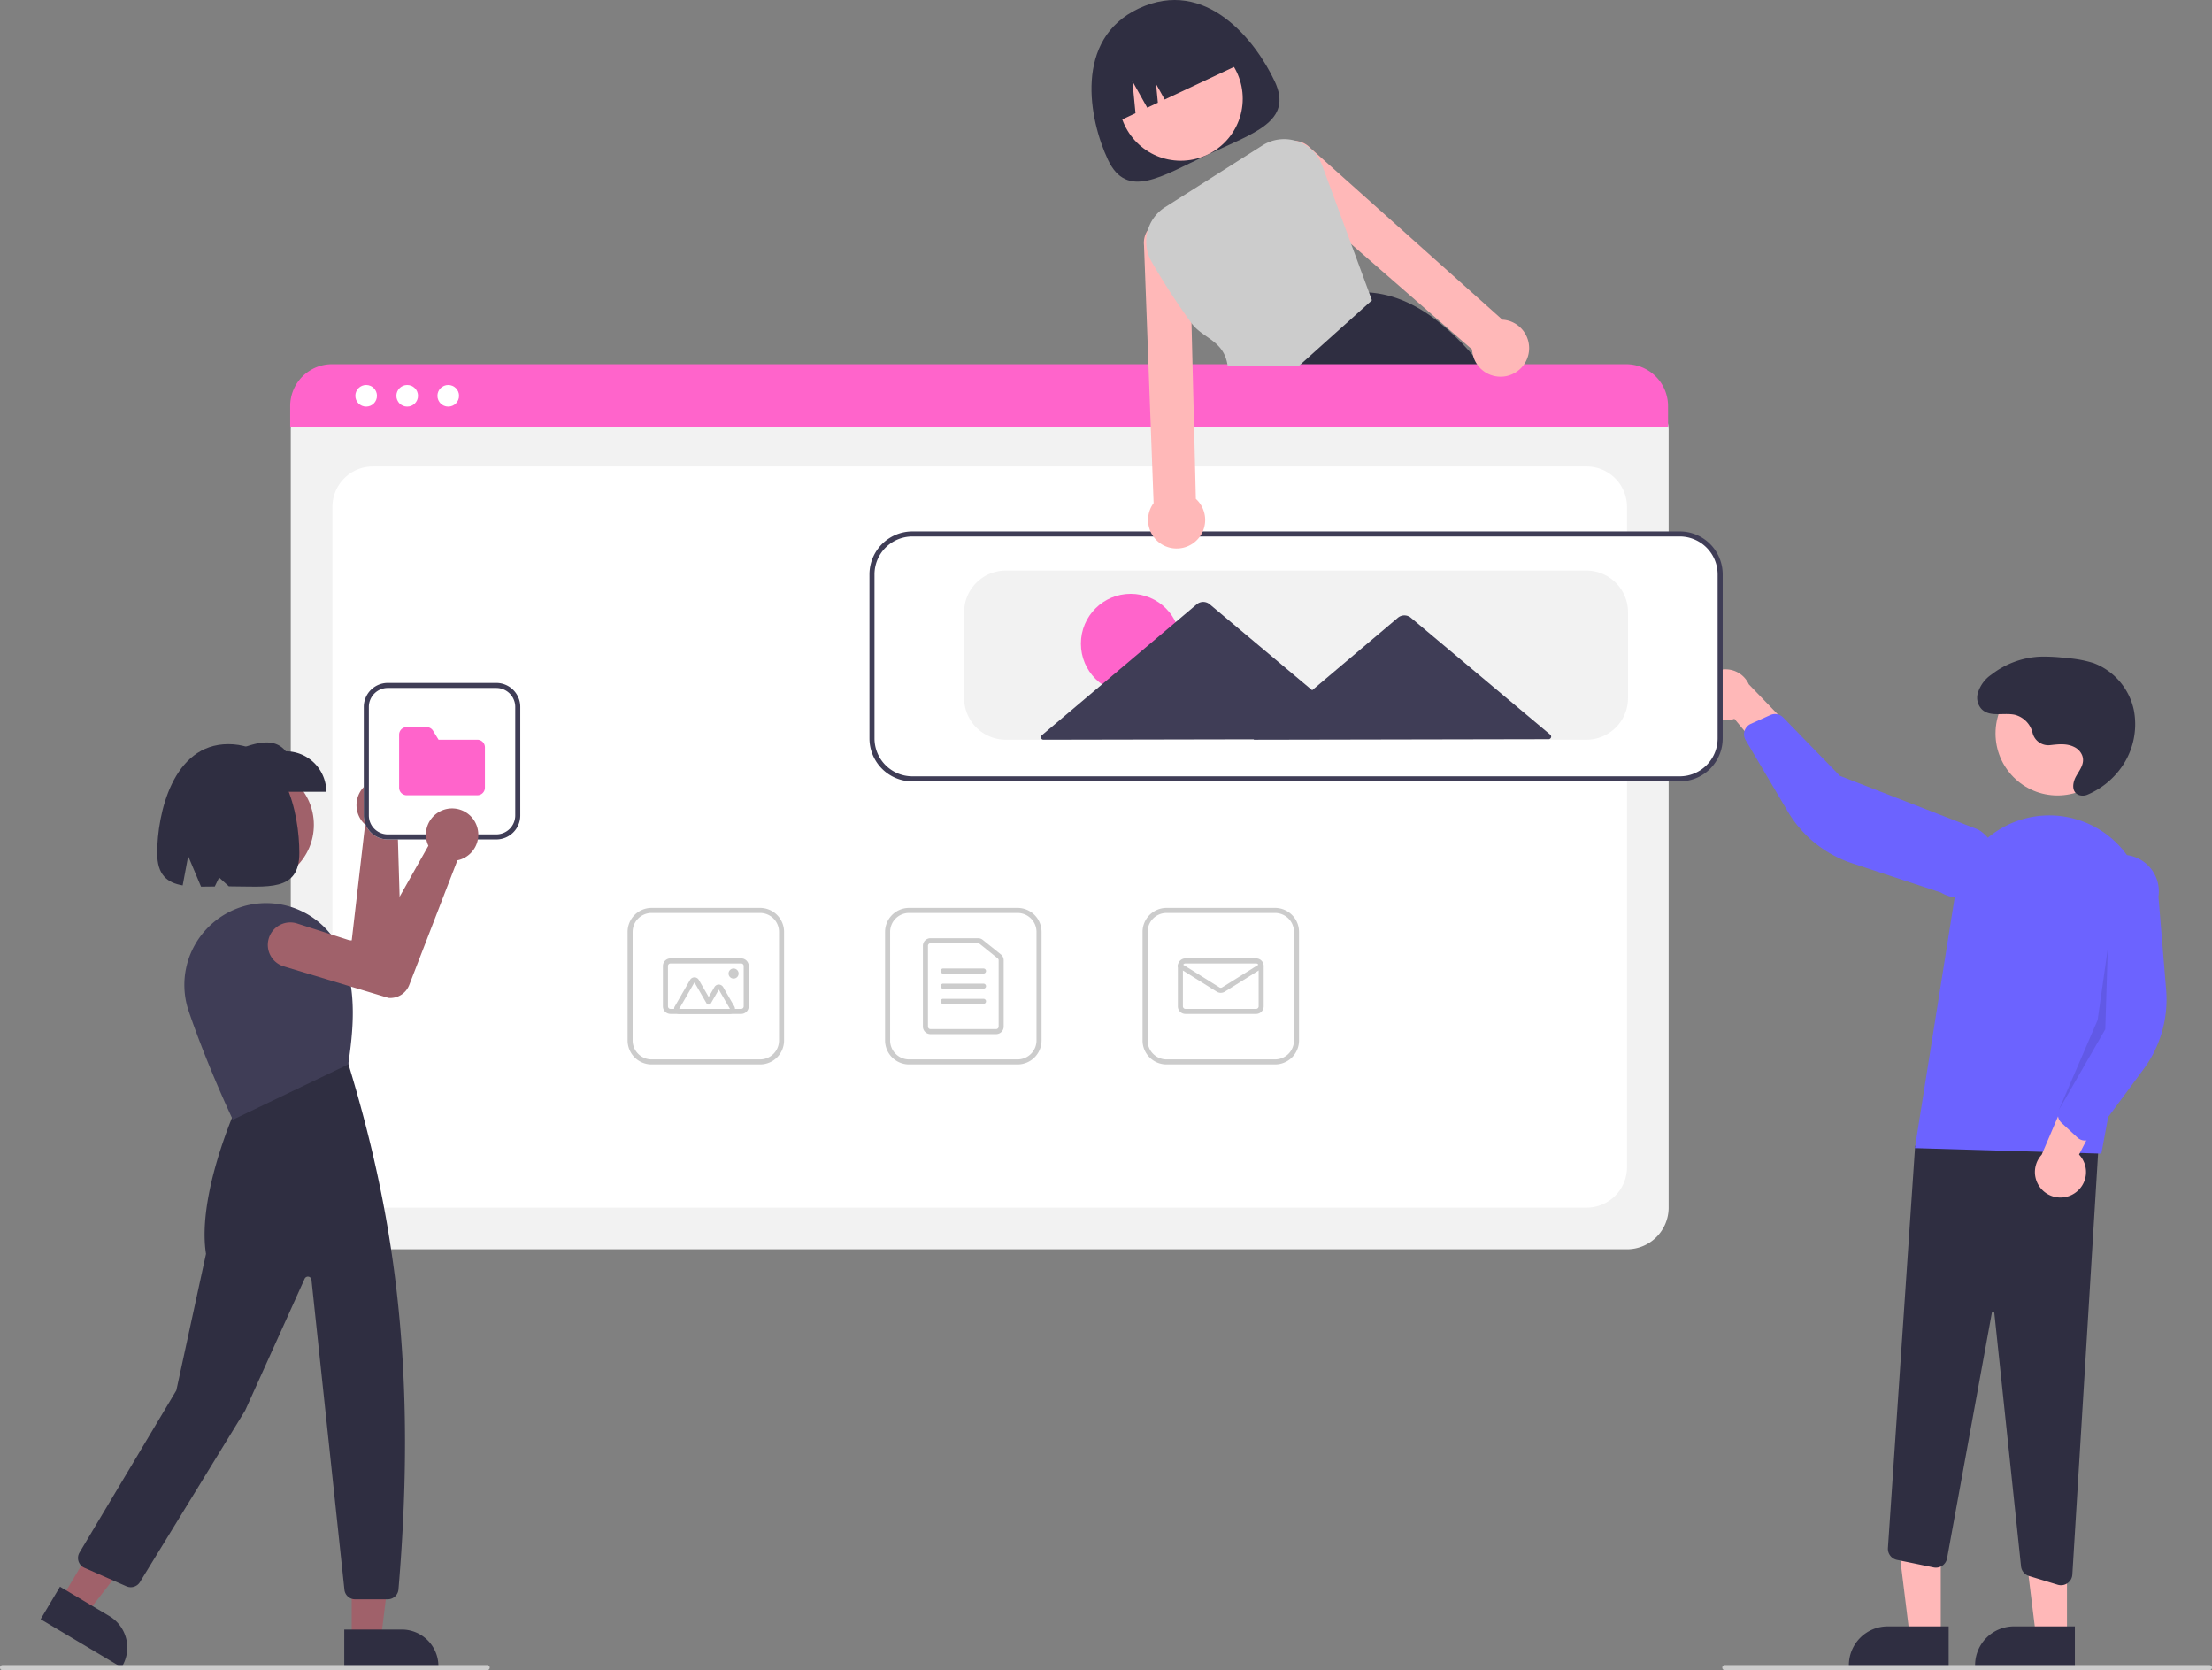 <svg xmlns="http://www.w3.org/2000/svg" width="481.635" height="363.571" viewBox="0 0 481.635 363.571">
  <rect x="0" y="0" width="481.635" height="363.571" fill="#808080" stroke="none"/>
  <g id="Hero-Image" transform="translate(-1174.498 -316.902)">
    <path id="Path_500" data-name="Path 500" d="M653.148,124.155c4.131,8.792-4.623,11.282-14.651,15.994s-17.532,9.862-21.663,1.07-7.483-26.241,6.7-32.907C638.212,101.416,649.017,115.364,653.148,124.155Z" transform="translate(798.9 210.442)" fill="#2f2e41"/>
    <circle id="Ellipse_62" data-name="Ellipse 62" cx="13.5" cy="13.5" r="13.5" transform="translate(1418.089 324.888)" fill="#ffb8b8"/>
    <path id="Path_501" data-name="Path 501" d="M731.045,239.962c-.467-.61-.935-1.209-1.407-1.792q-.915-1.138-1.841-2.2c-7-8.074-14.439-13.158-22.634-13.7h-.011l-.121-.011L688.7,238.171l-5.551,5.408.121.3,3,7.459h52.485a129.086,129.086,0,0,0-7.706-11.372Z" transform="translate(767.423 158.293)" fill="#2f2e41"/>
    <path id="Path_502" data-name="Path 502" d="M620.787,137.788h0l4.832-2.271-.673-6.971,3.231,5.769,2.31-1.085-.393-4.067,1.885,3.365,17.162-8.065h0a14.291,14.291,0,0,0-19.011-6.856l-2.487,1.169a14.291,14.291,0,0,0-6.856,19.011Z" transform="translate(796.121 206.034)" fill="#2f2e41"/>
    <path id="Path_503" data-name="Path 503" d="M587,449.6H305.121a9.079,9.079,0,0,1-9.069-9.069V271.163a6.652,6.652,0,0,1,6.644-6.644h286.61a6.767,6.767,0,0,1,6.759,6.759V440.536A9.079,9.079,0,0,1,587,449.6Z" transform="translate(941.757 139.259)" fill="#f2f2f2"/>
    <path id="Path_504" data-name="Path 504" d="M321.346,452.558H585.634a8.794,8.794,0,0,0,8.794-8.794V300.007a8.794,8.794,0,0,0-8.794-8.794H321.346a8.794,8.794,0,0,0-8.794,8.794V443.764A8.794,8.794,0,0,0,321.346,452.558Z" transform="translate(934.326 127.236)" fill="#fff"/>
    <path id="Path_505" data-name="Path 505" d="M595.834,264.426H295.82v-4.617a9.11,9.11,0,0,1,9.1-9.1h281.81a9.11,9.11,0,0,1,9.1,9.1Z" transform="translate(941.862 145.476)" fill="#ff64cb"/>
    <circle id="Ellipse_63" data-name="Ellipse 63" cx="2.354" cy="2.354" r="2.354" transform="translate(1251.869 400.705)" fill="#fff"/>
    <circle id="Ellipse_64" data-name="Ellipse 64" cx="2.354" cy="2.354" r="2.354" transform="translate(1260.805 400.705)" fill="#fff"/>
    <circle id="Ellipse_65" data-name="Ellipse 65" cx="2.354" cy="2.354" r="2.354" transform="translate(1269.742 400.705)" fill="#fff"/>
    <path id="Path_506" data-name="Path 506" d="M560.33,500.117H536.7a5.228,5.228,0,0,1-5.222-5.222V471.262a5.228,5.228,0,0,1,5.222-5.222H560.33a5.228,5.228,0,0,1,5.222,5.222V494.9A5.228,5.228,0,0,1,560.33,500.117ZM536.7,467.139a4.127,4.127,0,0,0-4.122,4.122V494.9a4.127,4.127,0,0,0,4.122,4.122H560.33a4.127,4.127,0,0,0,4.122-4.122V471.262a4.127,4.127,0,0,0-4.122-4.122Z" transform="translate(835.732 48.501)" fill="#ccc"/>
    <path id="Path_507" data-name="Path 507" d="M562.413,498.926H548.123a1.651,1.651,0,0,1-1.649-1.649V479.689a1.651,1.651,0,0,1,1.649-1.649h10.355a1.653,1.653,0,0,1,1.033.364l3.935,3.163a1.64,1.64,0,0,1,.616,1.285v14.426A1.651,1.651,0,0,1,562.413,498.926Zm-14.291-19.787a.55.55,0,0,0-.55.55v17.588a.55.55,0,0,0,.55.55h14.291a.55.55,0,0,0,.55-.55V482.851a.547.547,0,0,0-.205-.428l-3.936-3.163a.55.55,0,0,0-.344-.121Z" transform="translate(828.977 43.097)" fill="#ccc"/>
    <path id="Path_508" data-name="Path 508" d="M562.818,491.139h-8.794a.55.55,0,1,1,0-1.1h8.794a.55.55,0,0,1,0,1.1Z" transform="translate(825.824 37.692)" fill="#ccc"/>
    <path id="Path_509" data-name="Path 509" d="M562.818,497.139h-8.794a.55.55,0,1,1,0-1.1h8.794a.55.55,0,0,1,0,1.1Z" transform="translate(825.824 34.99)" fill="#ccc"/>
    <path id="Path_510" data-name="Path 510" d="M562.818,503.139h-8.794a.55.55,0,1,1,0-1.1h8.794a.55.55,0,0,1,0,1.1Z" transform="translate(825.824 32.288)" fill="#ccc"/>
    <path id="Path_511" data-name="Path 511" d="M662.33,500.117H638.7a5.227,5.227,0,0,1-5.222-5.222V471.262a5.227,5.227,0,0,1,5.222-5.222H662.33a5.228,5.228,0,0,1,5.222,5.222V494.9A5.228,5.228,0,0,1,662.33,500.117ZM638.7,467.139a4.127,4.127,0,0,0-4.122,4.122V494.9a4.127,4.127,0,0,0,4.122,4.122H662.33a4.127,4.127,0,0,0,4.122-4.122V471.262a4.127,4.127,0,0,0-4.122-4.122Z" transform="translate(789.795 48.501)" fill="#ccc"/>
    <path id="Path_512" data-name="Path 512" d="M664.513,498.132h-15.39a1.651,1.651,0,0,1-1.649-1.649v-8.794a1.651,1.651,0,0,1,1.649-1.649h15.39a1.651,1.651,0,0,1,1.649,1.649v8.794A1.651,1.651,0,0,1,664.513,498.132Zm-15.39-10.993a.55.55,0,0,0-.55.55v8.794a.55.55,0,0,0,.55.55h15.39a.55.55,0,0,0,.55-.55v-8.794a.55.55,0,0,0-.55-.55Z" transform="translate(783.49 39.494)" fill="#ccc"/>
    <path id="Path_513" data-name="Path 513" d="M656.818,494.436a1.65,1.65,0,0,1-.874-.249l-8.212-5.132a.55.55,0,1,1,.583-.932l8.212,5.132a.553.553,0,0,0,.582,0l8.211-5.132a.55.55,0,0,1,.583.932l-8.211,5.132A1.651,1.651,0,0,1,656.818,494.436Z" transform="translate(783.49 38.593)" fill="#ccc"/>
    <path id="Path_514" data-name="Path 514" d="M458.33,500.117H434.7a5.227,5.227,0,0,1-5.222-5.222V471.262a5.227,5.227,0,0,1,5.222-5.222H458.33a5.228,5.228,0,0,1,5.222,5.222V494.9A5.228,5.228,0,0,1,458.33,500.117ZM434.7,467.139a4.127,4.127,0,0,0-4.122,4.122V494.9a4.127,4.127,0,0,0,4.122,4.122H458.33a4.127,4.127,0,0,0,4.122-4.122V471.262a4.127,4.127,0,0,0-4.122-4.122Z" transform="translate(881.669 48.501)" fill="#ccc"/>
    <path id="Path_515" data-name="Path 515" d="M460.513,498.132h-15.39a1.651,1.651,0,0,1-1.649-1.649v-8.794a1.651,1.651,0,0,1,1.649-1.649h15.39a1.651,1.651,0,0,1,1.649,1.649v8.794A1.651,1.651,0,0,1,460.513,498.132Zm-15.39-10.993a.55.55,0,0,0-.55.55v8.794a.55.55,0,0,0,.55.55h15.39a.55.55,0,0,0,.55-.55v-8.794a.55.55,0,0,0-.55-.55Z" transform="translate(875.364 39.494)" fill="#ccc"/>
    <path id="Path_516" data-name="Path 516" d="M460.072,501.51H449.011a1.1,1.1,0,0,1-.952-1.649l3.332-5.771a1.1,1.1,0,0,1,1.9,0l2.152,3.727,1.247-2.159a1.1,1.1,0,0,1,1.9,0l2.427,4.2a1.1,1.1,0,0,1-.952,1.649Zm0-1.1h0l-2.427-4.2-1.722,2.984a.55.55,0,0,1-.476.275h0a.55.55,0,0,1-.476-.275l-2.628-4.552-3.332,5.771Z" transform="translate(873.365 36.116)" fill="#ccc"/>
    <circle id="Ellipse_66" data-name="Ellipse 66" cx="1.099" cy="1.099" r="1.099" transform="translate(1333.129 527.732)" fill="#ccc"/>
    <path id="Path_517" data-name="Path 517" d="M760.677,626.853h-6.739l-3.205-25.991h9.945Z" transform="translate(836.396 46.297)" fill="#ffb8b8"/>
    <path id="Path_518" data-name="Path 518" d="M935.013,759.339H913.286v-.275a8.457,8.457,0,0,1,8.457-8.457h13.271Z" transform="translate(663.779 -79.657)" fill="#2f2e41"/>
    <path id="Path_519" data-name="Path 519" d="M810.677,626.853h-6.739l-3.205-25.991h9.945Z" transform="translate(813.878 46.297)" fill="#ffb8b8"/>
    <path id="Path_520" data-name="Path 520" d="M985.017,759.339H963.289v-.275a8.457,8.457,0,0,1,8.457-8.457h13.271Z" transform="translate(641.259 -79.657)" fill="#2f2e41"/>
    <path id="Path_521" data-name="Path 521" d="M965.721,652.254l-6.241-1.9a2.47,2.47,0,0,1-1.74-2.107l-5.818-55.143a.264.264,0,0,0-.263-.246.258.258,0,0,0-.281.225l-9.746,53.424a2.473,2.473,0,0,1-2.932,1.978l-7.976-1.643a2.482,2.482,0,0,1-1.969-2.59l5.928-87.564,40.2-4.338-5.973,97.686a2.472,2.472,0,0,1-3.189,2.216Z" transform="translate(656.814 9.629)" fill="#2f2e41"/>
    <circle id="Ellipse_67" data-name="Ellipse 67" cx="13.5" cy="13.5" r="13.5" transform="translate(1608.997 463.065)" fill="#ffb8b8"/>
    <path id="Path_522" data-name="Path 522" d="M939.433,501.836l8.716-54.882a20.808,20.808,0,0,1,26.386-16.709h0a20.745,20.745,0,0,1,14.621,23.779l-9.119,49.012Z" transform="translate(652.003 64.998)" fill="#6c63ff"/>
    <path id="Path_523" data-name="Path 523" d="M995.633,557.847a5.527,5.527,0,0,0,.96-8.42l9.012-17.452-10.149,1.083-7,16.406a5.557,5.557,0,0,0,7.179,8.383Z" transform="translate(630.587 18.807)" fill="#ffb8b8"/>
    <path id="Path_524" data-name="Path 524" d="M1001.672,507.245a2.477,2.477,0,0,1-1.334-.633l-3.448-3.186a2.481,2.481,0,0,1-.6-2.778l6.891-16.334-.978-32.275a7.968,7.968,0,1,1,15.789,2.154l1.672,20.288a25.489,25.489,0,0,1-4.913,17.257l-10.747,14.528a2.476,2.476,0,0,1-1.756.991A2.447,2.447,0,0,1,1001.672,507.245Z" transform="translate(626.483 57.91)" fill="#6c63ff"/>
    <path id="Path_525" data-name="Path 525" d="M854.423,378.154a5.527,5.527,0,0,0,7.38,4.167l12.557,15.1,2.96-9.768-12.378-12.845a5.557,5.557,0,0,0-10.518,3.342Z" transform="translate(690.333 91.056)" fill="#ffb8b8"/>
    <path id="Path_526" data-name="Path 526" d="M872.112,392.389a2.476,2.476,0,0,1,1.1-.981l4.278-1.933a2.481,2.481,0,0,1,2.792.531L892.64,402.72l30.1,11.684a7.968,7.968,0,1,1-8.14,13.7l-19.334-6.371a25.488,25.488,0,0,1-13.976-11.252L872.1,394.92a2.477,2.477,0,0,1-.228-2,2.451,2.451,0,0,1,.237-.526Z" transform="translate(682.48 83.081)" fill="#6c63ff"/>
    <path id="Path_527" data-name="Path 527" d="M826.255,375.652l-.55,17.588L815.58,410.835l8.455-19.607Z" transform="translate(807.191 147.723)" opacity="0.1"/>
    <path id="Path_528" data-name="Path 528" d="M980.062,385.779a3.53,3.53,0,0,1-3.864-2.585,5.367,5.367,0,0,0-3.821-4c-2.476-.566-5.5.6-7.318-1.276a3.648,3.648,0,0,1-.866-3.211,7.374,7.374,0,0,1,3.058-4.3,18.722,18.722,0,0,1,10.37-3.875,37.206,37.206,0,0,1,5.838.29,25.837,25.837,0,0,1,5.971,1.091,14.057,14.057,0,0,1,8.8,10.267,16.23,16.23,0,0,1-3.329,13.263,17.426,17.426,0,0,1-6.684,5.089,2.607,2.607,0,0,1-1.982.1c-1.625-.646-1.36-2.66-.619-4,.793-1.437,2.013-2.829,1.376-4.578a3.464,3.464,0,0,0-1.719-1.85c-1.616-.824-3.423-.629-5.16-.428Z" transform="translate(640.887 93.323)" fill="#2f2e41"/>
    <path id="Path_529" data-name="Path 529" d="M701.956,371.3H534.866a9.079,9.079,0,0,1-9.069-9.069V326.5a9.079,9.079,0,0,1,9.069-9.069h167.09a9.079,9.079,0,0,1,9.069,9.069v35.726A9.079,9.079,0,0,1,701.956,371.3Z" transform="translate(838.289 115.428)" fill="#fff"/>
    <path id="Path_530" data-name="Path 530" d="M701.731,371.347H534.641A9.354,9.354,0,0,1,525.3,362V326.277a9.354,9.354,0,0,1,9.344-9.344h167.09a9.354,9.354,0,0,1,9.344,9.344V362A9.354,9.354,0,0,1,701.731,371.347Zm-167.09-53.315a8.254,8.254,0,0,0-8.245,8.245V362a8.254,8.254,0,0,0,8.245,8.245h167.09A8.254,8.254,0,0,0,709.975,362V326.277a8.254,8.254,0,0,0-8.245-8.245Z" transform="translate(838.514 115.653)" fill="#3f3d56"/>
    <path id="Path_531" data-name="Path 531" d="M698.283,369.259H571.866a9.079,9.079,0,0,1-9.069-9.069V341.5a9.079,9.079,0,0,1,9.069-9.069H698.283a9.079,9.079,0,0,1,9.069,9.069V360.19A9.08,9.08,0,0,1,698.283,369.259Z" transform="translate(821.625 108.673)" fill="#f2f2f2"/>
    <circle id="Ellipse_68" data-name="Ellipse 68" cx="10.846" cy="10.846" r="10.846" transform="translate(1409.85 446.168)" fill="#ff64cb"/>
    <path id="Path_532" data-name="Path 532" d="M704.134,373.76,688.825,360.92,673.781,348.3a2.2,2.2,0,0,0-2.832.005l-15,12.676-3.663,3.1-5.523-4.632-16.784-14.077a2.2,2.2,0,0,0-2.832.005l-16.73,14.141-16.993,14.364a.55.55,0,0,0,.356.969l34.84-.067,11.028-.021-.108.091,32.872-.063,31.366-.06a.55.55,0,0,0,.352-.971Z" transform="translate(807.918 103.077)" fill="#3f3d56"/>
    <path id="Path_533" data-name="Path 533" d="M969.22,767.032H863.69a.55.55,0,0,1,0-1.1H969.22a.55.55,0,1,1,0,1.1Z" transform="translate(686.362 -86.559)" fill="#ccc"/>
    <path id="Path_534" data-name="Path 534" d="M739.594,204.069a6.167,6.167,0,0,0-3.985-2.8,5.659,5.659,0,0,0-.912-.115l-41.877-37.441a4.955,4.955,0,0,0-3.094-1.479,4.211,4.211,0,0,0-.7-.022,4.977,4.977,0,0,0-3.276,8.508l16.033,13.977,26.328,22.947a6.542,6.542,0,0,0,.193,1.281,6.192,6.192,0,0,0,5.315,4.6,6.1,6.1,0,0,0,3.326-.55,6.268,6.268,0,0,0,2.133-1.632c.06-.071.115-.137.17-.214a6.207,6.207,0,0,0,.346-7.057Z" transform="translate(766.916 185.338)" fill="#ffb8b8"/>
    <path id="Path_535" data-name="Path 535" d="M645.323,254.276l-.39-15.863-.33-13.164-.225-9.212-.445-17.957A4.972,4.972,0,0,0,635.3,195.2a3.805,3.805,0,0,0-.412.528,4.912,4.912,0,0,0-.857,3.325l.978,26.2.489,13.164.626,16.791a6.628,6.628,0,0,0-.489.775,6.215,6.215,0,1,0,9.69-1.7Z" transform="translate(789.558 171.215)" fill="#ffb8b8"/>
    <path id="Path_536" data-name="Path 536" d="M683.448,194.932l-3.886-10.526-6.288-17.05a8.8,8.8,0,0,0-5.469-5.32c-.1-.033-.2-.066-.3-.093a8.786,8.786,0,0,0-7.277,1l-21.178,13.433a8.845,8.845,0,0,0-2.9,11.955,151.864,151.864,0,0,0,8.646,13.3c2.468,3.358,7.063,3.715,7.86,9.212h15.615l15.808-14.192Z" transform="translate(789.139 185.625)" fill="#ccc"/>
    <circle id="Ellipse_69" data-name="Ellipse 69" cx="12.736" cy="12.736" r="12.736" transform="translate(1217.366 483.723)" fill="#a0616a"/>
    <path id="Path_537" data-name="Path 537" d="M313.07,416.181q.188.15.365.318a5.705,5.705,0,0,1-.229,8.51,5.341,5.341,0,0,1-.447.337l.862,29.1a4.431,4.431,0,0,1-3.048,4.324l-.052.011L286.891,461.3a4.891,4.891,0,1,1-.947-9.736l16.843-1.483,2.913-25.2a5.428,5.428,0,0,1-.534-.544,5.705,5.705,0,0,1,7.9-8.153Z" transform="translate(948.299 71.512)" fill="#a0616a"/>
    <path id="Path_538" data-name="Path 538" d="M139.327,629.082h6.358l3.024-24.521h-9.383Z" transform="translate(1111.75 44.631)" fill="#a0616a"/>
    <path id="Path_539" data-name="Path 539" d="M317.242,751.858h12.52a7.978,7.978,0,0,1,7.979,7.979v.259h-20.5Z" transform="translate(932.214 -80.22)" fill="#2f2e41"/>
    <path id="Path_540" data-name="Path 540" d="M24.366,615.918l5.462,3.252,15.144-19.521-8.062-4.8Z" transform="translate(1163.524 49.005)" fill="#a0616a"/>
    <path id="Path_541" data-name="Path 541" d="M201.174,734.889l10.757,6.4h0a7.978,7.978,0,0,1,2.773,10.937l-.133.223L196.96,741.967Z" transform="translate(986.385 -72.578)" fill="#2f2e41"/>
    <path id="Path_542" data-name="Path 542" d="M279.224,644.073H272.1a2.329,2.329,0,0,1-2.32-2.087l-7.176-67.461a.778.778,0,0,0-1.482-.238l-12.947,28.668-22.922,37.377a2.345,2.345,0,0,1-2.929.916l-9.157-4.029a2.334,2.334,0,0,1-1.063-3.333L233.179,598.6l6.462-29.727c-2.033-12.892,6.681-32.058,6.769-32.251l.043-.094,24-9.381.12.147c9.465,31.062,15.233,64.49,10.974,114.637A2.349,2.349,0,0,1,279.224,644.073Z" transform="translate(979.711 20.979)" fill="#2f2e41"/>
    <path id="Path_543" data-name="Path 543" d="M264.454,511.3l-.112-.235c-.053-.112-5.39-11.368-9.5-23.4a17.745,17.745,0,0,1,1.23-14.221,17.939,17.939,0,0,1,11.439-8.8h0a17.961,17.961,0,0,1,20.847,10.756c3.263,8.16,2.223,16.871,1.245,23.721l-.02.137-.125.06Z" transform="translate(960.743 49.351)" fill="#3f3d56"/>
    <path id="Path_544" data-name="Path 544" d="M293.553,411.253H273.33v-8.816c4.439-1.763,8.782-3.263,11.408,0a8.815,8.815,0,0,1,8.815,8.815Z" transform="translate(951.99 78.012)" fill="#2f2e41"/>
    <path id="Path_545" data-name="Path 545" d="M258.614,401.185c-12.09,0-15.474,15.154-15.474,23.7,0,4.768,2.156,6.473,5.544,7.05l1.2-6.382,2.8,6.656c.952,0,1.952-.014,2.988-.033l.95-1.957,2.119,1.922c8.487.013,15.346,1.25,15.346-7.257C274.087,416.339,271.12,401.185,258.614,401.185Z" transform="translate(965.587 77.709)" fill="#2f2e41"/>
    <path id="Path_546" data-name="Path 546" d="M286.944,767.032H181.414a.55.55,0,0,1,0-1.1H286.944a.55.55,0,0,1,0,1.1Z" transform="translate(993.634 -86.559)" fill="#ccc"/>
    <path id="Path_547" data-name="Path 547" d="M353.83,411.011H330.2a5.228,5.228,0,0,1-5.222-5.222V382.155a5.227,5.227,0,0,1,5.222-5.222H353.83a5.227,5.227,0,0,1,5.222,5.222v23.634A5.228,5.228,0,0,1,353.83,411.011Z" transform="translate(928.732 88.631)" fill="#fff"/>
    <path id="Path_548" data-name="Path 548" d="M353.83,411.011H330.2a5.228,5.228,0,0,1-5.222-5.222V382.155a5.227,5.227,0,0,1,5.222-5.222H353.83a5.227,5.227,0,0,1,5.222,5.222v23.634A5.228,5.228,0,0,1,353.83,411.011ZM330.2,378.032a4.127,4.127,0,0,0-4.122,4.122v23.634a4.127,4.127,0,0,0,4.122,4.122H353.83a4.127,4.127,0,0,0,4.122-4.122V382.155a4.127,4.127,0,0,0-4.122-4.122Z" transform="translate(928.732 88.631)" fill="#3f3d56"/>
    <path id="Path_549" data-name="Path 549" d="M356.013,409.273h-15.39a1.651,1.651,0,0,1-1.649-1.649V396.082a1.651,1.651,0,0,1,1.649-1.649h4.332a1.639,1.639,0,0,1,1.4.784l1.208,1.964h8.445a1.651,1.651,0,0,1,1.649,1.649v8.794a1.651,1.651,0,0,1-1.649,1.649Z" transform="translate(922.427 80.75)" fill="#ff64cb"/>
    <path id="Path_550" data-name="Path 550" d="M332.132,429.615q.115.211.213.434a5.705,5.705,0,0,1-3.514,7.755,5.329,5.329,0,0,1-.543.137L317.79,465.1a4.431,4.431,0,0,1-4.487,2.8l-.053-.01-22.753-6.85a4.891,4.891,0,1,1,2.905-9.34l16.1,5.169,12.464-22.1a5.428,5.428,0,0,1-.281-.709,5.705,5.705,0,0,1,10.447-4.447Z" transform="translate(945.808 66.239)" fill="#a0616a"/>
  </g>
</svg>

